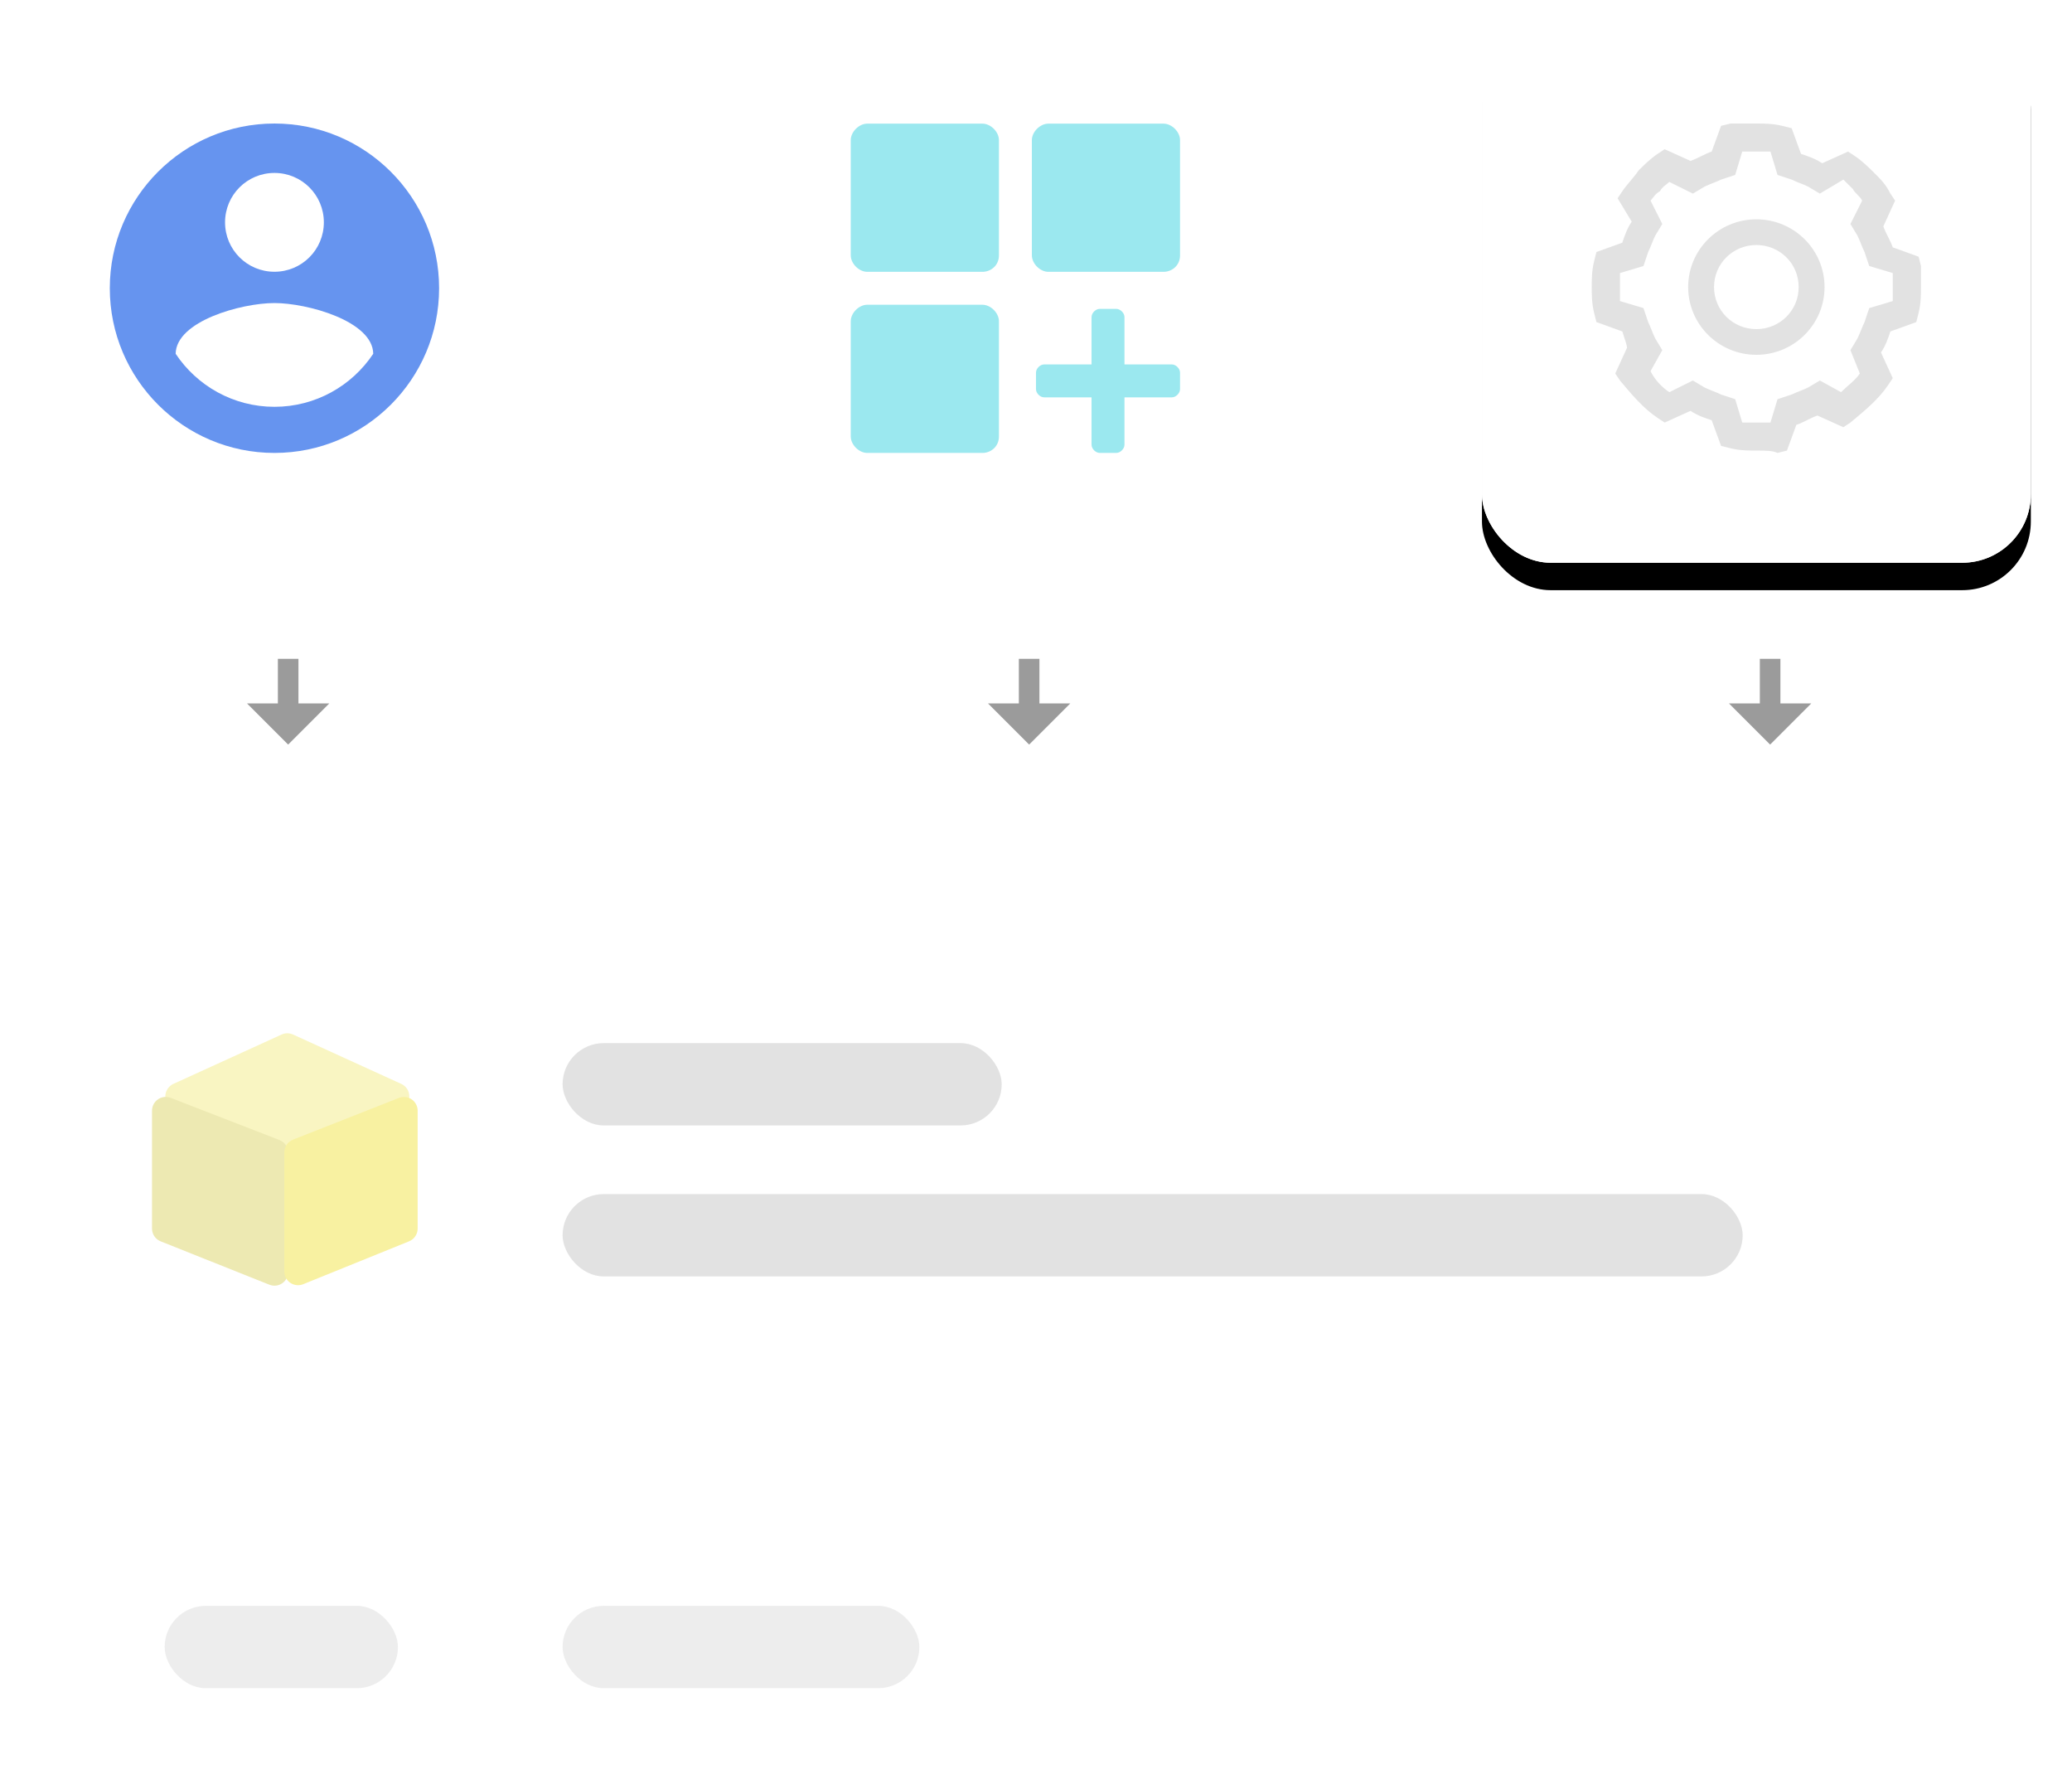 <?xml version="1.0" encoding="UTF-8"?>
<svg width="151px" height="130px" viewBox="0 0 151 130" version="1.1" xmlns="http://www.w3.org/2000/svg" xmlns:xlink="http://www.w3.org/1999/xlink">
    <!-- Generator: Sketch 49.3 (51167) - http://www.bohemiancoding.com/sketch -->
    <title>wiki-2</title>
    <desc>Created with Sketch.</desc>
    <defs>
        <rect id="path-1" x="0" y="0" width="40" height="40" rx="5"></rect>
        <filter x="-13.8%" y="-8.8%" width="127.5%" height="127.5%" filterUnits="objectBoundingBox" id="filter-2">
            <feOffset dx="0" dy="2" in="SourceAlpha" result="shadowOffsetOuter1"></feOffset>
            <feGaussianBlur stdDeviation="1.5" in="shadowOffsetOuter1" result="shadowBlurOuter1"></feGaussianBlur>
            <feColorMatrix values="0 0 0 0 0.079   0 0 0 0 0.082   0 0 0 0 0.102  0 0 0 0.308 0" type="matrix" in="shadowBlurOuter1"></feColorMatrix>
        </filter>
    </defs>
    <g id="Page-1" stroke="none" stroke-width="1" fill="none" fill-rule="evenodd">
        <g id="wiki-2" transform="translate(0, 1)">
            <rect id="Rectangle-4-Copy-3" fill="#FFFFFF" fill-rule="nonzero" x="0" y="68" width="148" height="30" rx="5"></rect>
            <g id="Group-11-Copy" transform="translate(11, 69)" fill-rule="nonzero">
                <path d="M7.045,6.401 L15.169,3.366 C15.686,3.173 16.262,3.435 16.456,3.953 C16.545,4.193 16.539,4.459 16.439,4.695 L13.1,12.516 C12.999,12.753 12.81,12.942 12.573,13.043 L4.753,16.381 C4.245,16.598 3.657,16.362 3.44,15.854 C3.34,15.618 3.334,15.352 3.423,15.111 L6.458,6.987 C6.56,6.716 6.774,6.502 7.045,6.401 Z" id="Rectangle-7" fill="#F9F5C2" transform="translate(9.939, 9.882) rotate(45) translate(-9.939, -9.882) "></path>
                <path d="M2.235,11.837 L10.916,11.837 C11.468,11.837 11.916,12.284 11.916,12.837 C11.916,12.963 11.892,13.089 11.845,13.207 L8.686,21.129 C8.535,21.509 8.167,21.759 7.757,21.759 L-0.837,21.759 C-1.389,21.759 -1.837,21.311 -1.837,20.759 C-1.837,20.635 -1.814,20.512 -1.769,20.397 L1.303,12.475 C1.452,12.09 1.822,11.837 2.235,11.837 Z" id="Rectangle-7-Copy" fill="#EDE9B2" transform="translate(5.04, 16.798) rotate(90) translate(-5.04, -16.798) "></path>
                <path d="M11.76,11.924 L20.436,11.924 C20.988,11.924 21.436,12.372 21.436,12.924 C21.436,13.053 21.411,13.181 21.363,13.3 L18.238,21.015 C18.085,21.393 17.719,21.64 17.311,21.64 L8.722,21.64 C8.169,21.64 7.722,21.192 7.722,20.64 C7.722,20.514 7.745,20.39 7.791,20.273 L10.83,12.558 C10.98,12.176 11.349,11.924 11.76,11.924 Z" id="Rectangle-7-Copy-2" fill="#F8F1A1" transform="translate(14.579, 16.782) scale(-1, 1) rotate(90) translate(-14.579, -16.782) "></path>
            </g>
            <rect id="Rectangle-2-Copy-20" fill="#E2E2E2" fill-rule="nonzero" x="41" y="86" width="86" height="6" rx="3"></rect>
            <rect id="Rectangle-2-Copy-22" fill="#E2E2E2" fill-rule="nonzero" x="41" y="75" width="32" height="6" rx="3"></rect>
            <g id="Rectangle-4-Copy-17" transform="translate(108, 0)">
                <g id="path-1-link" fill-rule="nonzero">
                    <g id="path-1">
                        <use fill="black" fill-opacity="1" filter="url(#filter-2)" xlink:href="#path-1"></use>
                        <use fill="#FFFFFF" fill-rule="evenodd" xlink:href="#path-1"></use>
                    </g>
                </g>
                <g id="path-1-link" fill="#FFFFFF">
                    <rect id="path-1" x="0" y="0" width="40" height="40" rx="5"></rect>
                </g>
            </g>
            <g id="权限管理" transform="translate(116, 8)" fill="#E2E2E2" fill-rule="nonzero">
                <path d="M21.937,11.915 L21.937,10.894 L20.223,10.383 L19.881,9.362 C19.709,9.021 19.538,8.511 19.366,8.17 L18.852,7.319 L19.709,5.617 C19.538,5.277 19.195,5.106 19.024,4.766 L18.338,4.085 L16.624,5.106 L15.767,4.596 C15.425,4.426 14.91,4.255 14.568,4.085 L13.539,3.745 L13.025,2.043 L10.969,2.043 L10.454,3.745 L9.426,4.085 C9.083,4.255 8.569,4.426 8.226,4.596 L7.37,5.106 L5.656,4.255 C5.484,4.426 5.142,4.596 4.97,4.936 C4.627,5.106 4.456,5.447 4.285,5.617 L5.142,7.319 L4.627,8.17 C4.456,8.511 4.285,9.021 4.113,9.362 L3.77,10.383 L2.057,10.894 L2.057,12.936 L3.77,13.447 L4.113,14.468 C4.285,14.809 4.456,15.319 4.627,15.66 L5.142,16.511 L4.285,18.043 C4.627,18.723 5.142,19.234 5.656,19.574 L7.37,18.723 L8.226,19.234 C8.569,19.404 9.083,19.574 9.426,19.745 L10.454,20.085 L10.969,21.787 L13.025,21.787 L13.539,20.085 L14.568,19.745 C14.91,19.574 15.425,19.404 15.767,19.234 L16.624,18.723 L18.167,19.574 C18.681,19.064 19.195,18.723 19.538,18.213 L18.852,16.511 L19.366,15.66 C19.538,15.319 19.709,14.809 19.881,14.468 L20.223,13.447 L21.937,12.936 L21.937,11.915 Z M23.822,13.787 L23.651,14.468 L21.766,15.149 C21.594,15.66 21.423,16.17 21.08,16.681 L21.937,18.553 L21.594,19.064 C20.909,20.085 19.881,20.936 18.852,21.787 L18.338,22.128 L16.453,21.277 C15.939,21.447 15.425,21.787 14.91,21.957 L14.225,23.83 L13.539,24 C13.197,23.83 12.682,23.83 11.997,23.83 C11.483,23.83 10.797,23.83 10.112,23.66 L9.426,23.489 L8.741,21.617 C8.226,21.447 7.712,21.277 7.198,20.936 L5.313,21.787 L4.799,21.447 C3.77,20.766 2.914,19.745 2.057,18.723 L1.714,18.213 L2.571,16.34 C2.571,16.17 2.399,15.66 2.228,15.149 L0.343,14.468 L0.171,13.787 C0,13.106 0,12.426 0,11.915 C0,11.404 0,10.723 0.171,10.043 L0.343,9.362 L2.228,8.681 C2.399,8.17 2.571,7.66 2.914,7.149 L1.885,5.447 L2.228,4.936 C2.571,4.426 3.085,3.915 3.428,3.404 C3.77,3.064 4.285,2.553 4.799,2.213 L5.313,1.872 L7.198,2.723 C7.712,2.553 8.226,2.213 8.741,2.043 L9.426,0.17 L10.112,0 L11.997,0 C12.511,0 13.197,0 13.882,0.17 L14.568,0.34 L15.253,2.213 C15.767,2.383 16.282,2.553 16.796,2.894 L18.681,2.043 L19.195,2.383 C19.709,2.723 20.223,3.234 20.566,3.574 C21.08,4.085 21.423,4.426 21.766,5.106 L22.109,5.617 L21.252,7.489 C21.423,8 21.766,8.511 21.937,9.021 L23.822,9.702 L23.994,10.383 L23.994,11.915 C23.994,12.426 23.994,13.106 23.822,13.787 Z" id="Shape"></path>
                <path d="M11.997,14.979 C13.711,14.979 15.082,13.617 15.082,11.915 C15.082,10.213 13.711,8.851 11.997,8.851 C10.283,8.851 8.912,10.213 8.912,11.915 C8.912,13.617 10.283,14.979 11.997,14.979 Z M11.997,16.851 C9.255,16.851 7.027,14.638 7.027,11.915 C7.027,9.191 9.255,6.979 11.997,6.979 C14.739,6.979 16.967,9.191 16.967,11.915 C16.967,14.638 14.739,16.851 11.997,16.851 Z" id="Shape"></path>
            </g>
            <rect id="Rectangle-4-Copy-39" fill="#FFFFFF" fill-rule="nonzero" x="54" y="0" width="40" height="40" rx="5"></rect>
            <g id="权限管理-(1)" transform="translate(62, 8)" fill="#9BE8EF" fill-rule="nonzero">
                <path d="M23.397,19.951 L19.948,19.951 L19.948,23.4 C19.948,23.7 19.648,24 19.348,24 L18.148,24 C17.848,24 17.548,23.7 17.548,23.4 L17.548,19.951 L14.098,19.951 C13.798,19.951 13.499,19.651 13.499,19.351 L13.499,18.152 C13.499,17.852 13.798,17.552 14.098,17.552 L17.548,17.552 L17.548,14.103 C17.548,13.803 17.848,13.504 18.148,13.504 L19.348,13.504 C19.648,13.504 19.948,13.803 19.948,14.104 L19.948,17.552 L23.397,17.552 C23.697,17.552 23.997,17.852 23.997,18.152 L23.997,19.352 C23.997,19.651 23.697,19.951 23.397,19.951 L23.397,19.951 Z M22.797,10.805 L14.398,10.805 C13.798,10.805 13.199,10.205 13.199,9.605 L13.199,1.208 C13.199,0.609 13.798,0.009 14.398,0.009 L22.797,0.009 C23.397,0.009 23.997,0.609 23.997,1.208 L23.997,9.605 C23.997,10.355 23.397,10.805 22.797,10.805 L22.797,10.805 Z M9.599,24 L1.2,24 C0.6,24 6.67214076e-05,23.4 6.67214076e-05,22.8 L6.67214076e-05,14.403 C6.67214076e-05,13.804 0.6,13.204 1.2,13.204 L9.599,13.204 C10.199,13.204 10.799,13.804 10.799,14.403 L10.799,22.8 C10.799,23.55 10.199,24 9.599,24 Z M9.599,10.805 L1.2,10.805 C0.6,10.805 6.67214076e-05,10.205 6.67214076e-05,9.605 L6.67214076e-05,1.208 C6.67214076e-05,0.608 0.6,0.009 1.2,0.009 L9.599,0.009 C10.199,0.009 10.799,0.608 10.799,1.208 L10.799,9.605 C10.799,10.355 10.199,10.805 9.599,10.805 Z" id="Shape"></path>
            </g>
            <rect id="Rectangle-4-Copy-40" fill="#FFFFFF" fill-rule="nonzero" x="0" y="0" width="40" height="40" rx="5"></rect>
            <path d="M20.001,8 C13.378,8 8.002,13.376 8.002,20 C8.002,26.624 13.378,32 20.001,32 C26.624,32 32,26.624 32,20 C32,13.376 26.624,8 20.001,8 Z M20.001,11.6 C21.993,11.6 23.601,13.208 23.601,15.2 C23.601,17.192 21.993,18.8 20.001,18.8 C18.009,18.8 16.401,17.192 16.401,15.2 C16.401,13.208 18.009,11.6 20.001,11.6 Z M20.001,28.64 C17.001,28.64 14.349,27.104 12.801,24.776 C12.837,22.387 17.601,21.08 20.001,21.08 C22.389,21.08 27.164,22.387 27.2,24.776 C25.652,27.104 23.001,28.64 20.001,28.64 Z" id="Fill-9" fill="#6694EF" fill-rule="nonzero"></path>
            <polygon id="Fill-45-Copy-5" fill="#9B9B9B" fill-rule="nonzero" transform="translate(129, 50.125) rotate(90) translate(-129, -50.125) " points="129.125 47.125 129.125 49.375 125.875 49.375 125.875 50.875 129.125 50.875 129.125 53.125 132.125 50.125"></polygon>
            <polygon id="Fill-45-Copy-6" fill="#9B9B9B" fill-rule="nonzero" transform="translate(75, 50.125) rotate(90) translate(-75, -50.125) " points="75.125 47.125 75.125 49.375 71.875 49.375 71.875 50.875 75.125 50.875 75.125 53.125 78.125 50.125"></polygon>
            <polygon id="Fill-45-Copy-7" fill="#9B9B9B" fill-rule="nonzero" transform="translate(21, 50.125) rotate(90) translate(-21, -50.125) " points="21.125 47.125 21.125 49.375 17.875 49.375 17.875 50.875 21.125 50.875 21.125 53.125 24.125 50.125"></polygon>
            <rect id="Rectangle-4-Copy-4" fill-opacity="0.8" fill="#FFFFFF" fill-rule="nonzero" x="0" y="108" width="148" height="21" rx="5"></rect>
            <rect id="Rectangle-6-Copy-4" fill-opacity="0.1" fill="#4A4A4A" fill-rule="nonzero" x="41" y="116" width="26" height="6" rx="3"></rect>
            <rect id="Rectangle-6-Copy-21" fill-opacity="0.1" fill="#4A4A4A" fill-rule="nonzero" x="12" y="116" width="17" height="6" rx="3"></rect>
        </g>
    </g>
</svg>